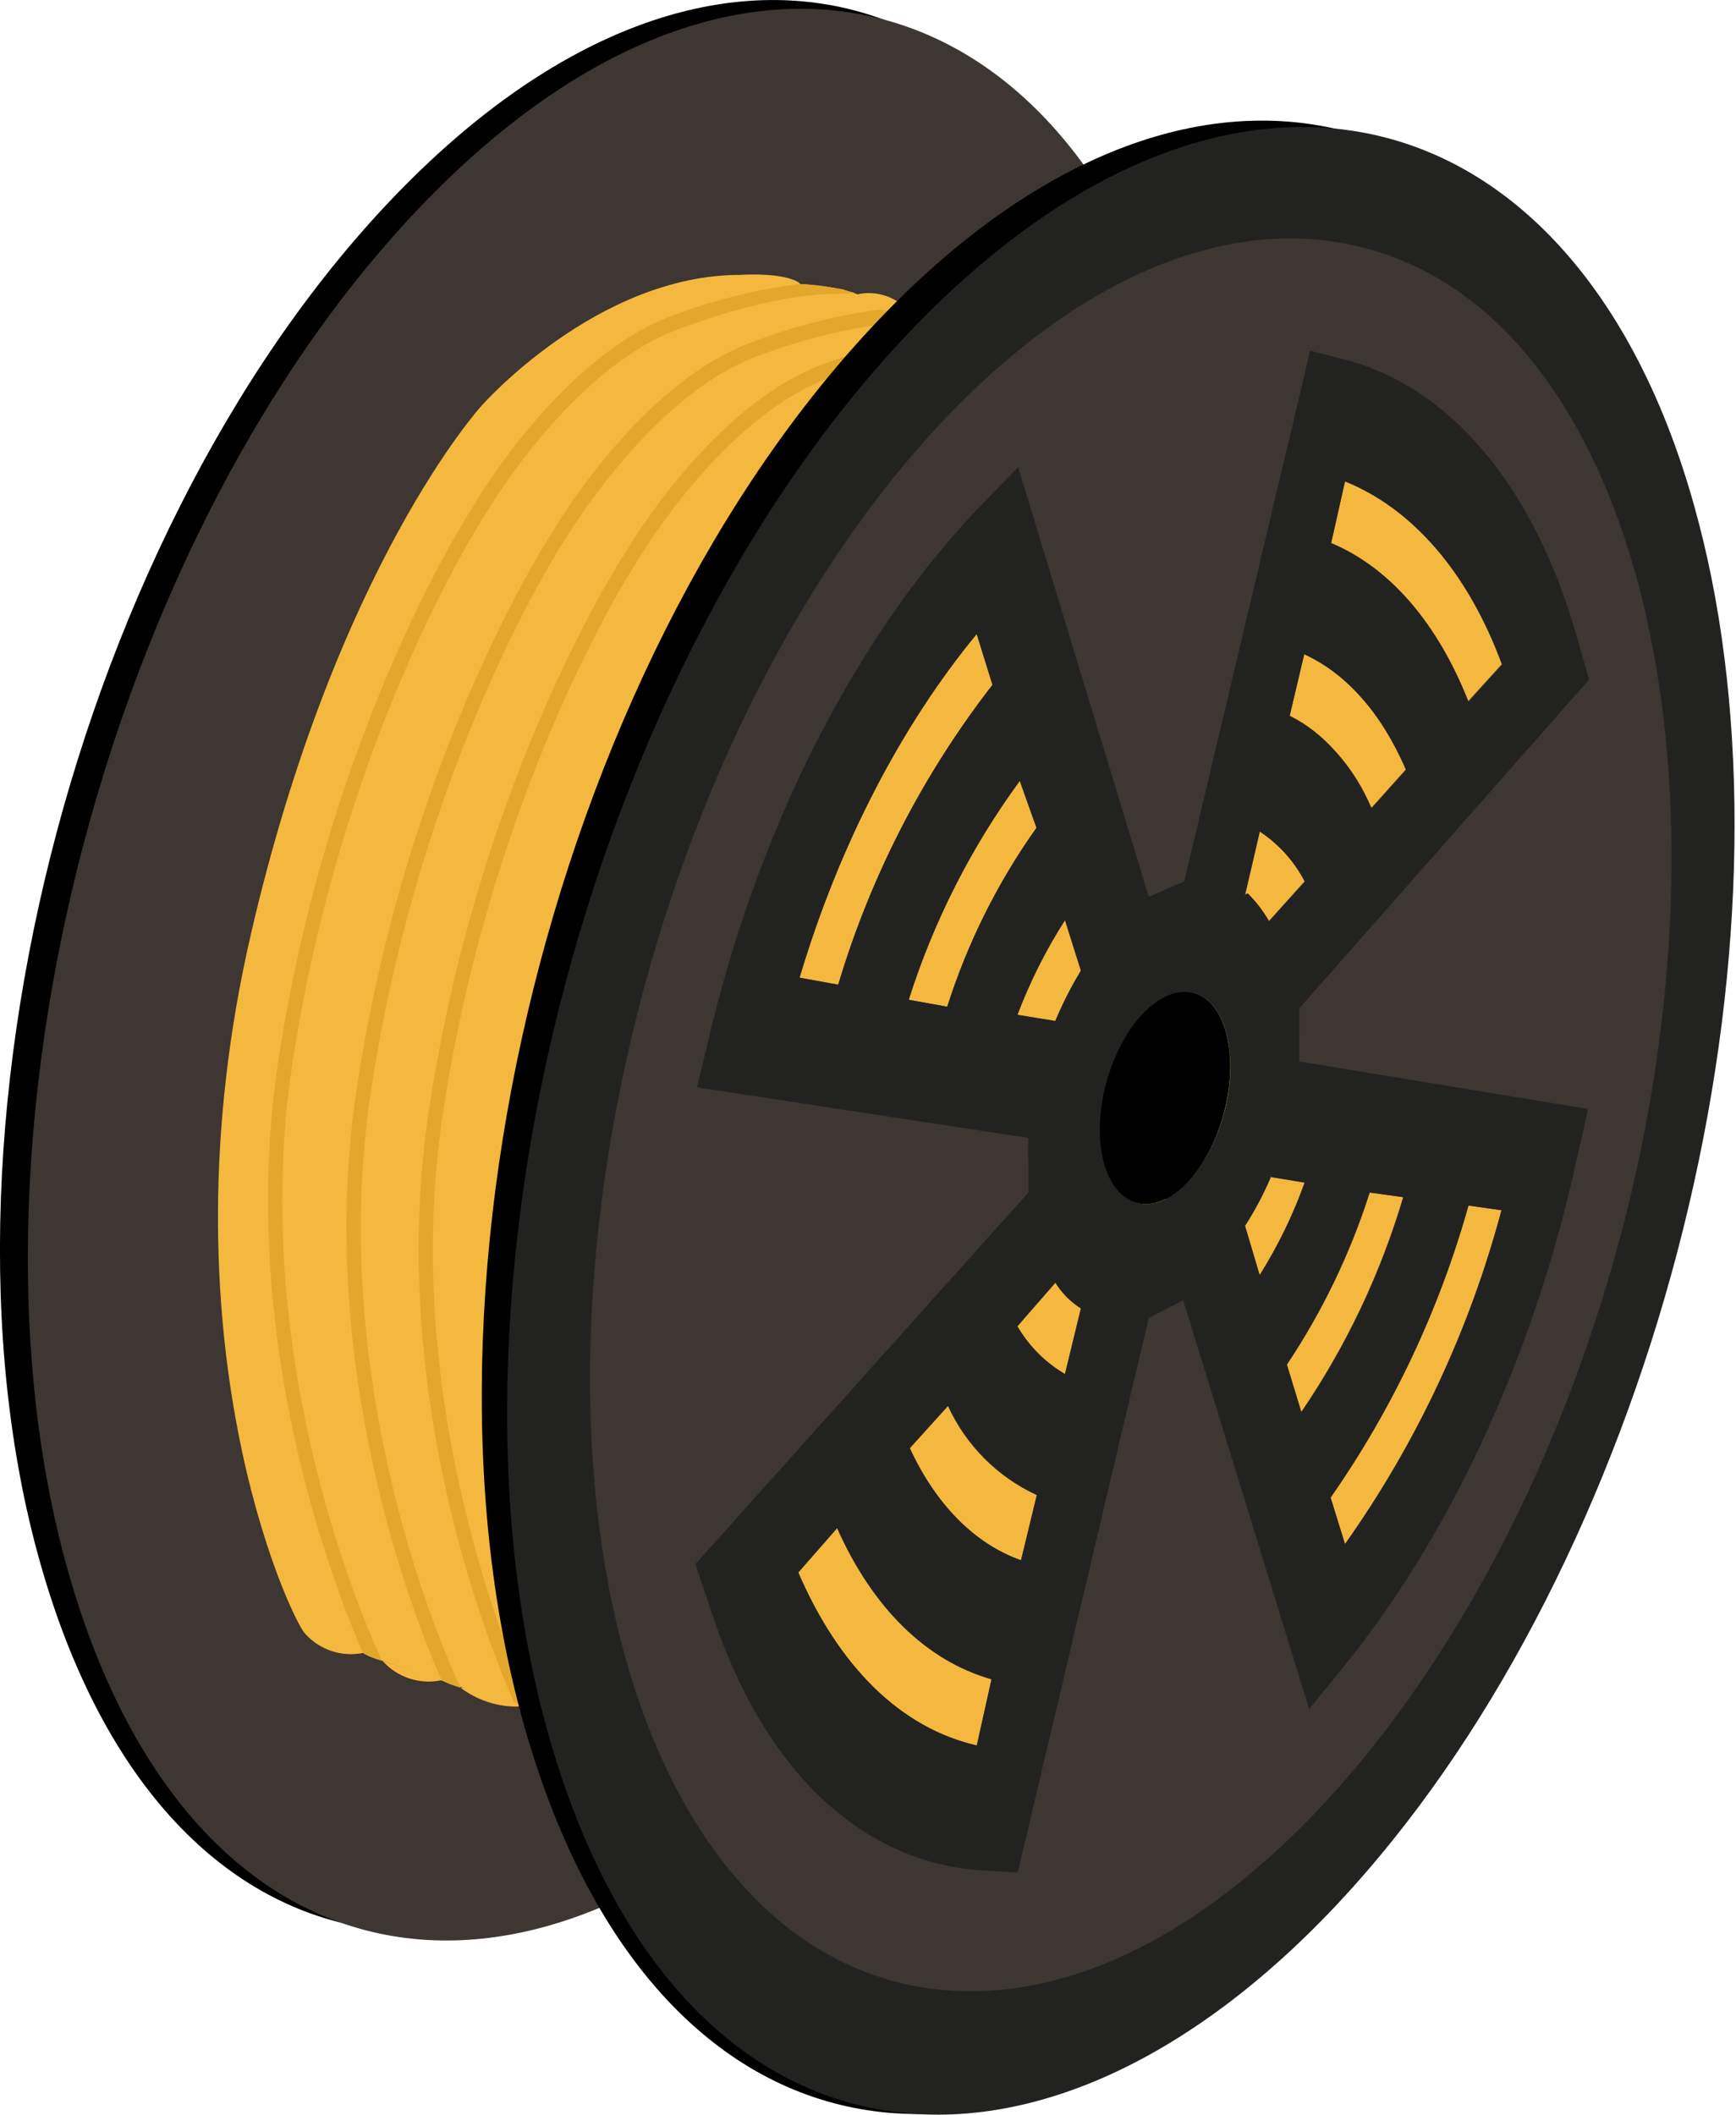 <svg width="100%" height="100%" viewBox="0 0 817 995" version="1.1" xmlns="http://www.w3.org/2000/svg" xmlns:xlink="http://www.w3.org/1999/xlink" xml:space="preserve" xmlns:serif="http://www.serif.com/" style="fill-rule:evenodd;clip-rule:evenodd;stroke-linejoin:round;stroke-miterlimit:2;"><path d="M542.8,172.66c-52.56,-186.72 -205.99,-231.95 -351.17,-86.42c-156.79,157.09 -235.48,464.7 -166.53,669.06c66.67,197.8 240.42,202.15 380.14,27.82c63.53,-79.27 112.49,-186.82 137.52,-299.89c24.89,-111.56 24.89,-222.83 0.04,-310.57Z" style="fill-rule:nonzero;"/><path d="M555.92,176.78c-52.26,-186.76 -206.27,-231.94 -351.34,-86.41c-156.79,157.08 -235.31,464.57 -166.32,669.05c66.73,197.45 240.42,202.15 380.2,27.76c63.54,-79.24 112.43,-186.76 137.46,-299.89c24.8,-111.73 24.8,-222.76 0,-310.51Z" style="fill:rgb(61,54,50);fill-rule:nonzero;"/><path d="M667.83,226.49l-232.87,640l-254.94,-85.06l-3.14,-1c-2.029,-0.652 -3.978,-1.531 -5.81,-2.62c-6.294,-3.286 -11.379,-8.497 -14.51,-14.87c-11,-21.78 -31.07,-71.14 -37,-150.3c-13.46,-172.44 74.54,-490.04 256.69,-479.07c6.819,0.438 13.605,1.293 20.32,2.56l7.55,2.5l263.71,87.86Z" style="fill:rgb(245,184,63);fill-rule:nonzero;"/><path d="M667.77,226.26l65.92,0l0,435.13l-237.11,237.06l-155.87,-82.52l285.43,-598.33l41.63,8.66Z" style="fill:rgb(245,184,63);fill-rule:nonzero;"/><path d="M180.02,781.43c6.985,7.873 17.727,11.349 28,9.06" style="fill:rgb(245,184,63);fill-rule:nonzero;"/><path d="M171.48,777.6c-10.273,2.289 -21.015,-1.187 -28,-9.06c-6.985,-7.873 -69.21,-139.72 -25.38,-329.1c40.13,-173.58 108.43,-248.43 108.43,-248.43c0,-0 54.24,-61.79 122,-61.68c0,-0 20.79,-1.45 27.93,4" style="fill:rgb(245,184,63);fill-rule:nonzero;"/><path d="M216.84,794.15c7.887,5.928 17.547,9.025 27.41,8.79l-12,-5.81l-10.51,-4.24l-4.9,1.26Z" style="fill:rgb(245,184,63);fill-rule:nonzero;"/><path d="M404.1,138.34c8.537,-1.626 17.335,1.275 23.23,7.66l-24.84,0l1.61,-7.66Z" style="fill:rgb(245,184,63);fill-rule:nonzero;"/><path d="M402.49,137.81l-8.13,0.53c-1,0 -26.94,-1.63 -76.13,16.95c-49.19,18.58 -88.21,84.09 -88.62,84.73c-0.41,0.64 -67.89,102.21 -92,260.28c-21.41,140.77 35.56,267.14 42.23,281.13l-3.13,-1c-2.03,-0.65 -3.979,-1.529 -5.81,-2.62c-13.7,-31.06 -59.64,-148.66 -39.9,-278.75c24.34,-159.64 92.28,-261.79 92.92,-262.83c1.51,-2.62 40.65,-68.18 91.81,-87.46c19.51,-7.406 39.823,-12.494 60.52,-15.16c5.594,0.219 11.163,0.861 16.66,1.92l9.58,2.28Z" style="fill:rgb(227,167,44);fill-rule:nonzero;"/><path d="M441.34,150.99l-7.08,0.82c-1,0 -29.62,-2.44 -78.8,16.14c-49.18,18.58 -88.36,84.15 -88.86,84.79c-0.5,0.64 -67.88,102.21 -92,260.28c-21.43,140.77 35.54,267.14 42.22,281.13l-3.2,-1.1c-2.034,-0.612 -3.985,-1.472 -5.81,-2.56c-13.71,-31.07 -59.62,-148.66 -39.87,-278.75c24.27,-159.64 92.28,-261.8 92.91,-262.8c1.51,-2.62 40.66,-68.18 91.82,-87.46c19.458,-7.586 39.741,-12.859 60.43,-15.71c6.845,0.404 13.656,1.255 20.39,2.55l7.85,2.67Z" style="fill:rgb(227,167,44);fill-rule:nonzero;"/><path d="M475.03,161.33l-7.09,0.76c-1,-0 -29.61,-2.38 -78.8,16.14c-49.19,18.52 -88.27,84.09 -88.62,84.71c-0.35,0.62 -67.89,102.21 -92,260.34c-21.42,140.73 35.58,267.15 42.23,281.09l-3.14,-1c-2.034,-0.631 -3.982,-1.511 -5.8,-2.62c-13.71,-31.11 -59.64,-148.7 -39.9,-278.81c24.28,-159.64 92.28,-261.73 92.92,-262.83c1.51,-2.62 40.65,-68.18 91.81,-87.46c19.485,-7.521 39.799,-12.688 60.51,-15.39c6.844,0.383 13.656,1.218 20.39,2.5l7.49,2.57Z" style="fill:rgb(227,167,44);fill-rule:nonzero;"/><path d="M778.46,231.48c-57.09,-191.29 -215.92,-235.25 -362.78,-83.21c-158.58,164.11 -234.58,482 -160.28,691.06c71.77,202.33 250.58,204 391.52,22.42c63.88,-82.58 112.66,-194 136.59,-310.75c23.69,-115.45 21.95,-229.68 -5.05,-319.52Zm-22.42,315.46c-45.06,217.66 -183,394.38 -314.52,389.09c-140.65,-5.51 -213.94,-213.88 -156.1,-458.42c27.06,-114.35 79.44,-217.25 144.31,-285.61c63.3,-66.55 132.75,-94.19 193.09,-78.8c119.86,30.25 177.01,221.48 133.22,433.74Z" style="fill-rule:nonzero;"/><path d="M548.78,95.83c-155.87,58.53 -291.68,311.96 -291.68,561.85c0,249.89 135.81,372.26 291.68,280.43c144.43,-85.13 254,-326 254,-543.62c0,-217.62 -109.57,-352.9 -254,-298.66Zm84.21,630.67l-6.89,-21.9c29.221,-41.829 51.195,-88.279 65,-137.4l15.56,2.21c-15.053,56.315 -39.998,109.507 -73.67,157.09Zm-84.73,-162c-16.84,8.08 -30.49,-6.39 -30.67,-32.4c-0.18,-26.01 13.59,-54.65 30.67,-62.89c17.08,-8.24 30.54,6.44 30.72,32.4c0.18,25.96 -13.36,54.07 -30.2,62.66l-0.52,0.23Zm-172.6,175.35l18.3,-20.9c16.84,37.86 42.22,62.54 72.65,71.14l-6.91,31.24c-35.78,-8.31 -64.81,-36.99 -84.04,-81.48Zm84,-441.35l7.44,23.87c-32.731,42.077 -57.366,89.869 -72.65,140.94l-18.18,-3.31c18.59,-62.49 48.09,-119 83.4,-161.73l-0.01,0.23Zm37,182.06l-17.89,-2.91c5.909,-15.603 13.423,-30.55 22.42,-44.6l7.49,23.76c-4.556,7.544 -8.566,15.404 -12,23.52l-0.02,0.23Zm12,135l-7.49,30.89c-9.28,-5.438 -16.99,-13.196 -22.37,-22.51l17.89,-20.44c3.054,4.874 7.161,9.002 12.02,12.08l-0.05,-0.02Zm-20.86,-226.12c-18.284,25.721 -32.453,54.131 -42,84.21l-18.12,-3.25c11.711,-36.945 29.366,-71.735 52.27,-103l7.85,22.04Zm-59.81,292l18.06,-20c8.471,18.54 23.309,33.445 41.81,42l-7.32,30.66c-21.77,-7.66 -39.89,-26 -52.61,-52.67l0.06,0.01Zm278.75,-368.89l-15.8,17.39c-14.4,-36.71 -36.82,-62.84 -64.52,-74.45l6.57,-29c32.05,12.72 58.07,42.92 73.92,86.06l-0.17,-0Zm-45.24,49.6l-16.15,18c-7.423,-18.443 -21.011,-33.756 -38.44,-43.32l6.85,-29c20.1,9.06 36.65,27.93 47.91,54.36l-0.17,-0.04Zm-63.4,191.52l15.86,2.67c-5.45,15.258 -12.545,29.878 -21.16,43.6l-6.91,-23.23c4.729,-7.312 8.815,-15.021 12.21,-23.04Zm-0.93,-120.33c-2.767,-4.759 -6.127,-9.148 -10,-13.06l-1.28,0.64l6.91,-29.85c8.95,5.936 16.246,14.051 21.2,23.58l-16.83,18.69Zm8.42,208.66c16.57,-25.05 29.55,-52.299 38.56,-80.95l16.21,2.15c-10.658,36.004 -26.852,70.133 -48,101.16l-6.77,-22.36Z" style="fill:rgb(61,54,50);fill-rule:nonzero;"/><path d="M797.16,237.41c-53.84,-192.17 -212.26,-238.62 -361.62,-88.91c-161,161.61 -242,478.11 -171,688.39c68.65,203.26 247.39,208 391.18,28.57c65.3,-81.3 115.65,-192.22 141.44,-308.52c25.55,-115 25.55,-229.23 -0,-319.53Zm-27.41,315.1c-48.49,216.9 -189.2,391.43 -320.65,384.15c-140.54,-7.49 -210.58,-217.25 -148.9,-460.81c29,-114 82.87,-216 148.9,-283.33c64.23,-65.63 134.14,-92.16 194.25,-75.5c119.37,31.83 173.49,223.92 126.4,435.49Z" style="fill:rgb(34,35,33);fill-rule:nonzero;"/><path d="M611.5,486.83l0,-12.43l136.35,-154.65l-5.75,-20.15c-20.16,-70.79 -59.7,-118.06 -110.34,-130.72l-15.16,-3.89l-59.28,249.71l-16.67,7.24l-61.5,-202.15l-16.38,16.9c-57.08,58.5 -103.54,147.25 -127.76,245.9l-7,29l156,23.81c-0.23,4.294 -0.23,8.596 0,12.89l0,12.77l-156.78,174.88l7.32,21.6c24.51,75.5 71,119.17 128.28,122.54l16.15,0.93l61.67,-260.92l16.2,-8.31l59.25,192.36l15.15,-18.58c50.93,-62.2 90.36,-147.57 110.34,-238.1l5.81,-25.67l-135.9,-22.36c-0.23,-4.24 -0,-8.65 -0,-12.6Zm21.49,-260.34c32.05,13 58.07,43.26 73.92,86.35l-15.74,17.43c-14.63,-37.05 -37.05,-63.13 -64.69,-74.74l6.51,-29.04Zm-19.17,81.3c20.09,9.29 36.53,28.11 47.91,54.47l-16.14,18.12c-9.47,-20.73 -22.65,-35.77 -38.62,-43.61l6.85,-28.98Zm-20.91,83.51c8.972,5.907 16.271,14.03 21.19,23.58l-16.78,18.64c-2.743,-4.778 -6.106,-9.173 -10,-13.07l-1.34,0.64l6.93,-29.79Zm-216.61,68.7c18.59,-62.49 48.09,-119 83.4,-161.73l7.4,23.87c-32.73,42.154 -57.345,90.025 -72.59,141.17l-18.21,-3.31Zm51.34,10.4c11.711,-36.945 29.366,-71.735 52.27,-103l7.89,22.13c-18.275,25.704 -32.444,54.094 -42,84.15l-18.16,-3.28Zm32.06,350.81c-35.78,-8.19 -64.81,-36.87 -84,-81.36l18.3,-20.9c16.84,37.8 42.22,62.48 72.65,71.14l-6.95,31.12Zm20.79,-87.11c-21.72,-7.66 -39.9,-26 -52.27,-52.73l18.06,-20c8.485,18.53 23.319,33.431 41.81,42l-7.6,30.73Zm20.73,-87.57c-9.283,-5.434 -17.006,-13.175 -22.42,-22.47l17.89,-20.56c3.071,4.91 7.198,9.074 12.08,12.19l-7.55,30.84Zm-4.53,-166.2l-17.89,-2.91c5.931,-15.612 13.443,-30.577 22.42,-44.66l7.55,23.81c-4.65,7.587 -8.69,15.532 -12.08,23.76Zm52.26,83.91l-0.4,0c-16.84,8.13 -30.55,-6.3 -30.72,-32.3c-0.17,-26 13.59,-54.7 30.72,-63c17.13,-8.3 30.49,6.39 30.66,32.41c0.17,26.02 -13.65,54.29 -30.49,62.83l0.23,0.06Zm157.67,5.17c-14.984,56.332 -39.92,109.535 -73.63,157.09l-6.74,-21.9c29.177,-41.834 51.101,-88.285 64.85,-137.4l15.52,2.21Zm-46.11,-6.1c-10.657,36.005 -26.85,70.134 -48,101.16l-6.86,-22.41c16.734,-25.037 29.863,-52.305 39,-81l15.86,2.25Zm-67.65,36.7l-6.91,-23.23c4.731,-7.381 8.829,-15.148 12.25,-23.22l-0.93,-0l1.28,-0.64c-0.162,0.291 -0.28,0.604 -0.35,0.93l15.9,2.61c-5.492,15.216 -12.614,29.795 -21.24,43.48l-0,0.07Z" style="fill:rgb(34,35,33);fill-rule:nonzero;"/><path d="M578.98,501.58c0,26.13 -13.42,54.12 -30.26,62.66l-0.41,0c-16.84,8.13 -30.54,-6.27 -30.72,-32.29c-0.18,-26.02 13.59,-54.7 30.72,-63c17.13,-8.3 30.49,6.61 30.67,32.63Z" style="fill-rule:nonzero;"/></svg>